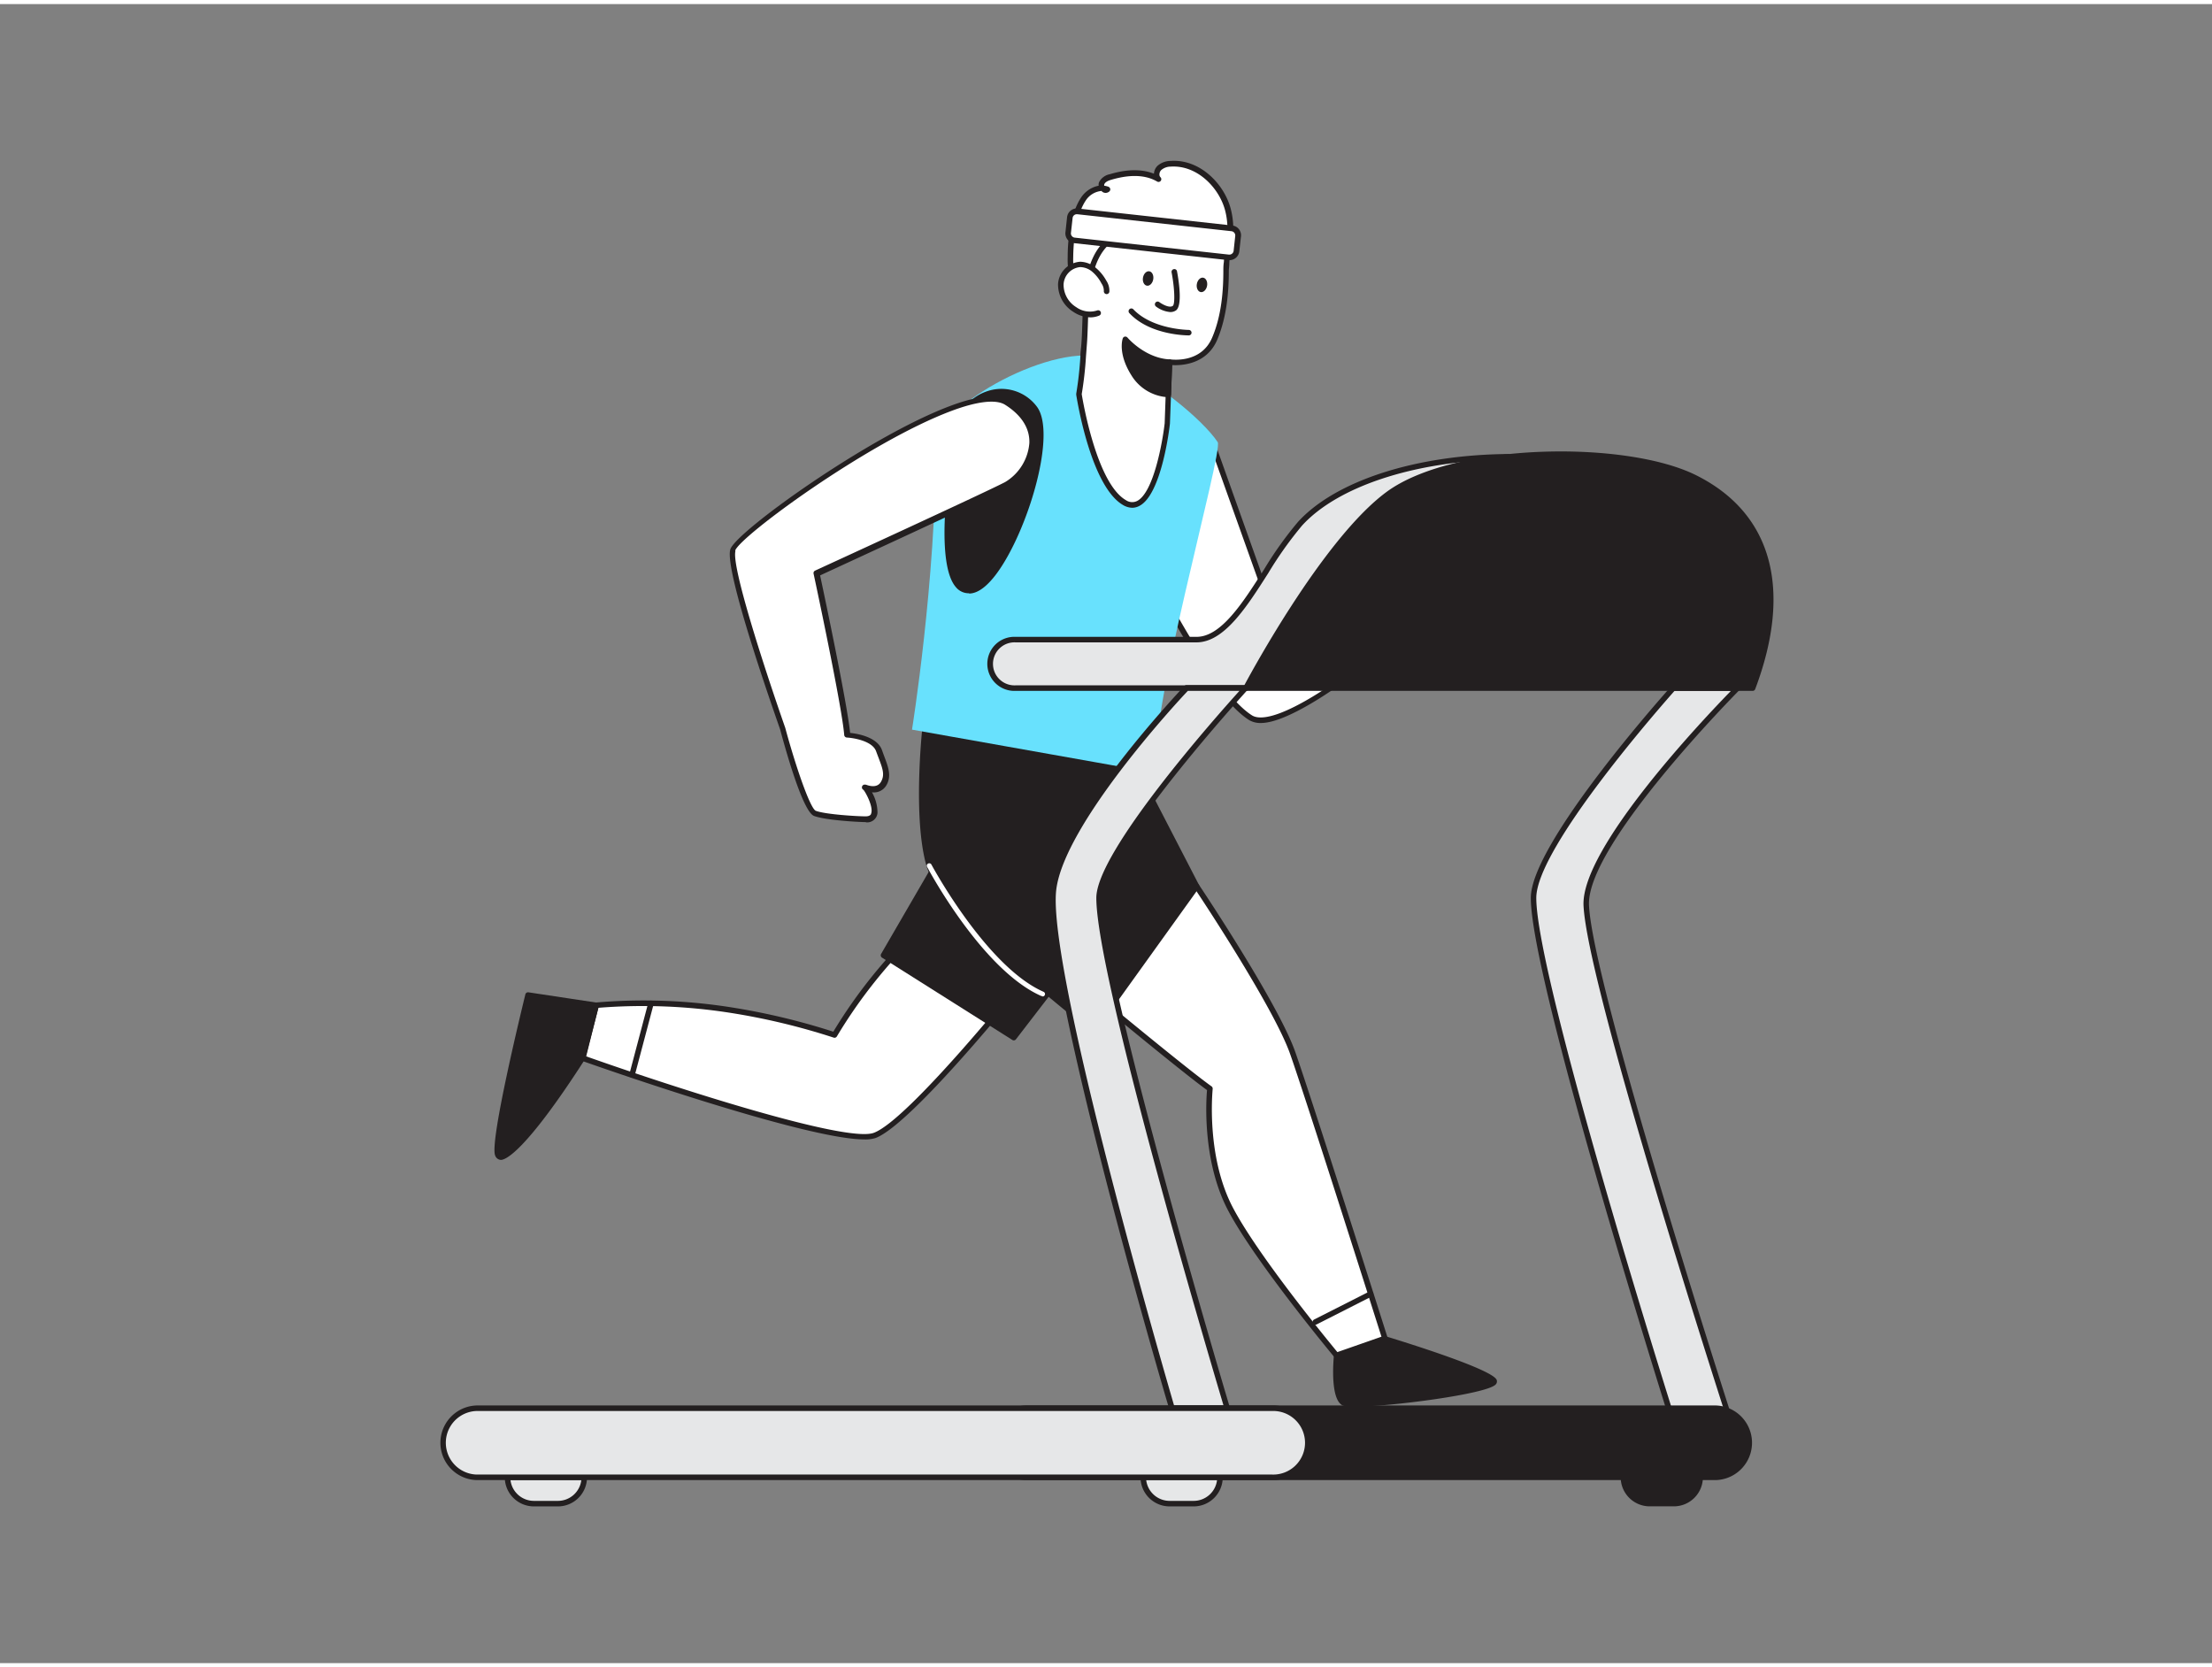 <svg xmlns="http://www.w3.org/2000/svg" viewBox="0 0 400 300" width="406" height="306" class="illustration styles_illustrationTablet__1DWOa"><rect x="0" y="0" width="400" height="300" fill="#808080" stroke="none"/><g id="_379_fitness_flatline" data-name="#379_fitness_flatline"><path d="M203.73,56.94a15.77,15.77,0,0,1-3.14-.88c-3.38-1.35-6.31-4.26-6.89-7.86a14.74,14.74,0,0,1-.13-2.4c0-3.25.49-7.75,2.34-10.55.94-1.42,2.79-2.39,4.38-1.77-.55.42-1.32-.44-1.08-1.09a2.27,2.27,0,0,1,1.61-1.14c2.85-.87,6.1-1.13,8.67.38a1.47,1.47,0,0,1,.15-2,3.21,3.21,0,0,1,2.08-.75c4.77-.31,9.11,3.65,10.33,8.27s-.15,9.6-2.55,13.73a14.65,14.65,0,0,1-4.76,5.3c-2.05,1.27-3.8.94-6.08,1A23.27,23.27,0,0,1,203.73,56.94Z" fill="#fff"></path><path d="M207.39,57.73a21.89,21.89,0,0,1-3.74-.3,16.22,16.22,0,0,1-3.24-.9c-3.87-1.55-6.63-4.71-7.2-8.25a14.07,14.07,0,0,1-.14-2.48c0-3.33.49-7.9,2.43-10.83a5,5,0,0,1,3.18-2.13,1.21,1.21,0,0,1,.06-.62,2.74,2.74,0,0,1,1.93-1.45c2.2-.67,5.26-1.18,8-.1a2.17,2.17,0,0,1,.64-1.42,3.61,3.61,0,0,1,2.4-.89c5.25-.36,9.65,4.13,10.84,8.64,1.13,4.27.21,9.28-2.6,14.11A15.1,15.1,0,0,1,215,56.59a8.48,8.48,0,0,1-4.95,1.08l-1.36,0Zm-8.18-23.94a3.8,3.8,0,0,0-2.88,1.74c-1.9,2.86-2.23,7.67-2.26,10.28a13,13,0,0,0,.13,2.31c.5,3.15,3.08,6.08,6.58,7.48a14.9,14.9,0,0,0,3,.84,21.72,21.72,0,0,0,4.82.26l1.41,0a7.52,7.52,0,0,0,4.43-.93,14.16,14.16,0,0,0,4.58-5.13c2.68-4.6,3.57-9.35,2.51-13.36s-5-8.2-9.82-7.89A2.65,2.65,0,0,0,210,30a1.15,1.15,0,0,0-.34.81.68.68,0,0,0,.18.49.49.49,0,0,1,.06.66.5.5,0,0,1-.65.13c-2.66-1.56-6-1-8.27-.33-.52.15-1.13.39-1.29.84a.32.32,0,0,0,0,.25,3.1,3.1,0,0,1,.77.19.53.53,0,0,1,.31.4.49.49,0,0,1-.19.46,1,1,0,0,1-1.3,0Z" fill="#231f20"></path><path d="M167.3,166.07c0,.67-7.54,5.94-16.39,20.35a119.71,119.71,0,0,0-18.79-4.52,99.63,99.63,0,0,0-24.27-.86l-2.5,9.56s46.22,16.38,52.75,14,27.24-28.3,27.24-28.3" fill="#fff"></path><path d="M156.29,205.3c-10.83,0-49.35-13.6-51.11-14.23a.49.49,0,0,1-.31-.59l2.49-9.56a.53.53,0,0,1,.43-.38,101.39,101.39,0,0,1,24.41.87,122,122,0,0,1,18.49,4.41,90.56,90.56,0,0,1,14.89-18.6,15.38,15.38,0,0,0,1.23-1.26.5.5,0,0,1,.46-.39.48.48,0,0,1,.53.47c0,.4-.28.69-1.53,1.9a89.93,89.93,0,0,0-14.94,18.74.49.49,0,0,1-.58.21A120.72,120.72,0,0,0,132,182.4a102.19,102.19,0,0,0-23.8-.9L106,190.28c16.06,5.68,47,15.66,52,13.83,6.33-2.33,26.81-27.88,27-28.14a.5.5,0,1,1,.78.62c-.85,1.07-20.87,26-27.46,28.46A6.15,6.15,0,0,1,156.29,205.3Zm10.51-39.2Z" fill="#231f20"></path><polygon points="175.22 145.37 159.76 172.01 183.32 186.89 198.77 166.82 175.22 145.37" fill="#231f20"></polygon><path d="M183.32,187.39a.5.5,0,0,1-.26-.08L159.5,172.43a.5.5,0,0,1-.17-.67l15.46-26.64a.53.53,0,0,1,.35-.25.51.51,0,0,1,.41.13l23.55,21.46a.49.49,0,0,1,.06.67l-15.44,20.06A.51.51,0,0,1,183.32,187.39Zm-22.89-15.55,22.78,14.39,14.88-19.35-22.75-20.73Z" fill="#231f20"></path><path d="M196.89,178.48s17.42,14.46,21.91,17.63c0,0-1.37,12.14,3.73,21.8s19.57,26.94,19.57,26.94l8.91-1.74s-14.15-44.66-17.26-53.47-17.37-30.12-17.37-30.12Z" fill="#fff"></path><path d="M242.1,245.35a.53.53,0,0,1-.39-.18c-.14-.17-14.56-17.43-19.62-27-4.67-8.84-4-19.85-3.82-21.79-4.79-3.45-21.53-17.35-21.7-17.49a.47.47,0,0,1-.18-.36.5.5,0,0,1,.15-.38l19.49-19a.52.52,0,0,1,.4-.14.51.51,0,0,1,.36.22c.59.88,14.34,21.47,17.43,30.24s17.13,53,17.27,53.48a.54.54,0,0,1-.05.41.49.49,0,0,1-.33.23l-8.92,1.74Zm-44.47-66.9c2.71,2.24,17.43,14.41,21.45,17.25a.52.52,0,0,1,.21.47c0,.12-1.28,12.1,3.68,21.51,4.7,8.9,17.6,24.55,19.32,26.62l8.08-1.57c-1.62-5.09-14.2-44.74-17.09-52.92-2.79-7.9-14.82-26.25-17-29.51Z" fill="#231f20"></path><path d="M167.31,130.66s-1.79,16.48.73,25.11,29.71,29.67,29.71,29.67l18.63-25.92L205.23,138Z" fill="#231f20"></path><path d="M197.75,185.94a.47.47,0,0,1-.3-.1c-1.12-.86-27.36-21.26-29.89-29.93s-.82-24.63-.74-25.31a.45.45,0,0,1,.2-.34.49.49,0,0,1,.39-.09l37.92,7.29a.5.5,0,0,1,.34.26l11.15,21.57a.49.49,0,0,1,0,.52l-18.62,25.93a.5.5,0,0,1-.34.2Zm-30-54.69c-.27,2.9-1.44,16.82.77,24.38,2.27,7.8,25.73,26.44,29.13,29.1l18.14-25.25L204.9,138.4Z" fill="#231f20"></path><path d="M107.85,181l-12.34-1.85S89.1,205.5,90,208c1.5,4,15.33-17.39,15.33-17.39Z" fill="#231f20"></path><path d="M90.59,209h-.06a1.17,1.17,0,0,1-1-.82c-1-2.57,4.81-26.39,5.47-29.1a.5.5,0,0,1,.56-.38l12.33,1.86a.51.51,0,0,1,.41.62l-2.5,9.56a.35.35,0,0,1-.06.14C94.79,207.88,91.31,209,90.59,209Zm5.3-29.25c-2.47,10.16-6,26.39-5.4,28.08.06.17.12.17.15.18h0c1.77,0,8.56-8.88,14.2-17.6l2.34-9Z" fill="#231f20"></path><path d="M241.66,244.33s-.76,7.8,1.37,8.66,28-2.13,27.1-4-19.88-7.63-19.88-7.63Z" fill="#231f20"></path><path d="M244.89,253.64a6.91,6.91,0,0,1-2-.19c-2.35-.95-1.8-7.8-1.67-9.17a.51.51,0,0,1,.33-.42l8.59-3a.47.47,0,0,1,.31,0c4.5,1.37,19.26,6,20.18,7.89a.78.78,0,0,1-.17.87C268.8,251.37,251.19,253.64,244.89,253.64Zm-2.76-8.94c-.26,3.07-.1,7.35,1.09,7.83,2.28.93,24.21-2,26.34-3.45-1.25-1.2-10.55-4.51-19.3-7.18Z" fill="#231f20"></path><path d="M114.29,194.1h-.12a.5.5,0,0,1-.36-.61l3.42-12.92a.51.51,0,0,1,.61-.35.5.5,0,0,1,.36.61l-3.42,12.91A.5.5,0,0,1,114.29,194.1Z" fill="#231f20"></path><path d="M237.86,238.81a.5.5,0,0,1-.45-.27.51.51,0,0,1,.22-.67l10-5.07a.49.49,0,1,1,.45.88l-10,5.08A.44.44,0,0,1,237.86,238.81Z" fill="#231f20"></path><path d="M219.38,79.93l10.77,30.21a188.69,188.69,0,0,1,23.87-11s-.87-5.8,1.74-8.19,4.77-3.76,5.06-3.07,1.32,2.73,1.32,2.73,2.48-3.42,3.93-2.73,2.75,8.77,2.74,10.92-35.25,35-42.76,30.18-18.48-27.31-18.48-27.31" fill="#fff"></path><path d="M228,130a4,4,0,0,1-2.17-.56c-7.54-4.8-18.21-26.59-18.66-27.51a.5.5,0,0,1,.9-.44c.11.22,11,22.46,18.3,27.11,1,.65,2.8.5,5.26-.45,12.42-4.8,36.15-27.24,36.73-29.36,0-2.65-1.46-10-2.45-10.42-.74-.35-2.41,1.33-3.32,2.57a.49.49,0,0,1-.85-.07c0-.08-.92-1.84-1.27-2.62-.45.09-1.88.87-4.32,3.11s-1.59,7.69-1.59,7.75a.49.49,0,0,1-.31.54,189.69,189.69,0,0,0-23.8,11,.5.5,0,0,1-.43,0,.5.5,0,0,1-.3-.3L218.91,80.1a.51.51,0,0,1,.31-.64.48.48,0,0,1,.63.3l10.57,29.65a198.74,198.74,0,0,1,23.06-10.59c-.15-1.4-.45-6,1.94-8.24,1.49-1.36,4.14-3.62,5.3-3.36a.77.77,0,0,1,.56.46c.17.41.63,1.34,1,2,.9-1.08,2.67-2.9,4-2.25,1.94.91,3,9.88,3,11.38,0,2.17-21.05,21.62-33.62,28.47C232.39,129.07,229.83,130,228,130Z" fill="#231f20"></path><path d="M262.17,90.16a39.5,39.5,0,0,1,1.67,4.15,8.19,8.19,0,0,1,.46,4.21c-.29,1.39-1.37,2.64-2.59,2.53-1.39-.12-2.28-1.83-2.64-3.42" fill="#fff"></path><path d="M261.86,101.56h-.19c-2.1-.19-2.89-3-3.08-3.81a.5.5,0,0,1,.37-.6.49.49,0,0,1,.6.38c.3,1.33,1.06,2.93,2.19,3s1.83-1,2.06-2.14a8,8,0,0,0-.44-4c-.46-1.41-1.07-2.78-1.65-4.1a.5.5,0,0,1,.25-.66.49.49,0,0,1,.66.25,44.86,44.86,0,0,1,1.69,4.2,8.87,8.87,0,0,1,.47,4.47C264.48,100.1,263.31,101.56,261.86,101.56Z" fill="#231f20"></path><path d="M227,116h0a.5.5,0,0,1-.46-.53c.24-3.14,3.23-5.59,3.36-5.69a.5.5,0,0,1,.63.78s-2.78,2.29-3,5A.5.5,0,0,1,227,116Z" fill="#231f20"></path><path d="M209.25,139.08l-44.33-7.88s4.34-27.08,4.31-51.27c0-7.57,22-19.09,30.56-15.82s17.8,11.16,20.41,15.1C221.28,80.83,207,130.66,209.25,139.08Z" fill="#68e1fd"></path><path d="M172.22,84.12s-3.49,22.14,3.08,21.92S191.56,78.79,187.06,73,171.34,69.42,172.22,84.12Z" fill="#231f20"></path><path d="M175.2,106.54a3,3,0,0,1-2.33-1.09c-3.72-4.21-1.34-20.12-1.15-21.35-.41-7.11,2-12.36,6.53-14a8,8,0,0,1,9.21,2.64c2.93,3.78.31,15.54-3.79,24.27-1.66,3.53-4.95,9.47-8.36,9.58Zm5.88-36a7,7,0,0,0-2.48.45c-4.08,1.54-6.28,6.44-5.88,13.11v.11c0,.17-2.58,16.66.9,20.59a2.1,2.1,0,0,0,1.66.76c2.07-.07,4.87-3.44,7.49-9,3.91-8.33,6.48-19.92,3.9-23.25A7.07,7.07,0,0,0,181.08,70.53Z" fill="#231f20"></path><path d="M132.51,98.73c-1.12,3.71,9.05,32.29,9.05,32.29s3.94,14.62,5.83,15.33,7.69,1.08,9.18,1.08c3.45,0,.28-5.65-.16-5.75,0,0,2.3,1.06,3.35-.66s.1-3.42-.8-6-5.75-2.82-5.75-2.82c-.41-5.3-5.55-29.23-5.55-29.23s30.67-14.08,34.37-16,8.32-9.67,0-14.86S133.64,95,132.51,98.73Z" fill="#fff"></path><path d="M156.57,147.92c-1.32,0-7.3-.34-9.36-1.11s-5.2-12.17-6.14-15.65c-1-2.91-10.17-28.81-9-32.57h0c1-3.16,25-20.38,39.7-25.9,5.08-1.91,8.63-2.26,10.57-1,4.17,2.6,5,5.69,4.88,7.81a10,10,0,0,1-4.92,7.91c-3.5,1.86-30.4,14.23-34,15.9.67,3.14,4.85,22.86,5.43,28.48,1.27.13,4.91.72,5.76,3.11.14.4.28.77.41,1.13.76,2,1.36,3.63.35,5.29a2.6,2.6,0,0,1-2.57,1.21,7.53,7.53,0,0,1,1,3.71,1.87,1.87,0,0,1-2.08,1.72ZM133,98.88c-.79,2.6,5,20.55,9,32,1.87,6.94,4.52,14.63,5.53,15,1.79.66,7.51,1,9,1h0c.82,0,1-.38,1-.52.44-1.18-1-3.86-1.4-4.28a.49.49,0,0,1-.24-.6.5.5,0,0,1,.58-.33l.1,0h0c.07,0,1.91.85,2.71-.47s.29-2.51-.42-4.42c-.14-.36-.28-.74-.43-1.14-.65-1.85-4-2.42-5.29-2.49a.51.51,0,0,1-.48-.46c-.4-5.21-5.48-28.93-5.54-29.17a.5.5,0,0,1,.28-.56c.31-.14,30.7-14.09,34.35-16a9.06,9.06,0,0,0,4.39-7.06c.1-2.67-1.43-5.07-4.41-6.94-1.63-1-5-.63-9.69,1.13-15.18,5.69-38.34,22.77-39.1,25.26Z" fill="#231f20"></path><path d="M188.51,179.38a.39.39,0,0,1-.18,0c-10.6-4.64-20.28-22.6-20.68-23.37a.42.42,0,0,1,.18-.59.44.44,0,0,1,.6.18c.1.18,9.94,18.45,20.26,23a.44.44,0,0,1-.18.85Z" fill="#fff"></path><path d="M221.54,41.83c-.74-1.41-3.42-1.14-5-1.33a41,41,0,0,0-8.42-.46A13.7,13.7,0,0,0,200.38,43C195.65,47,196.51,56,196,61.72c-.25,2.92-.39,5.91-.92,8.8v.08c.18,1.14,2.68,16.35,8.23,19.56,5.76,3.32,7.71-14.29,7.71-14.29l.42-11.13s6,1,8.18-4.27a32.44,32.44,0,0,0,2.05-12.23C221.73,46.66,222.27,43.23,221.54,41.83Z" fill="#fff"></path><path d="M204.75,91.08a3.39,3.39,0,0,1-1.66-.49c-5.68-3.29-8.2-18.22-8.47-19.92a1.92,1.92,0,0,1,0-.24,64.1,64.1,0,0,0,.75-6.76c0-.67.1-1.33.16-2,.09-1.13.14-2.4.18-3.74.18-5.33.4-12,4.35-15.34a14.13,14.13,0,0,1,8.06-3.06,41.7,41.7,0,0,1,8.52.46c.34,0,.73.06,1.15.08,1.55.08,3.49.17,4.19,1.52.61,1.17.45,3.39.32,5.18,0,.56-.08,1.07-.09,1.46,0,3.58-.32,8.23-2.08,12.43-1.92,4.56-6.56,4.71-8.17,4.62l-.4,10.6c-.06.55-1.47,12.81-5.54,14.87A2.75,2.75,0,0,1,204.75,91.08Zm-9.14-20.55h0c.1.63,2.6,16.08,8,19.18a2,2,0,0,0,2,.15c3-1.51,4.61-10.66,5-14.06L211,64.73a.48.48,0,0,1,.19-.37.49.49,0,0,1,.39-.11c.23,0,5.63.83,7.64-4,1.7-4,2-8.56,2-12.05,0-.41,0-.94.09-1.53.12-1.57.28-3.72-.2-4.64h0c-.44-.84-2.06-.91-3.36-1-.44,0-.86,0-1.22-.08a40.62,40.62,0,0,0-8.32-.46,13.33,13.33,0,0,0-7.49,2.82c-3.62,3.09-3.83,9.48-4,14.61-.05,1.36-.09,2.64-.19,3.8l-.15,2A65.28,65.28,0,0,1,195.61,70.53Z" fill="#231f20"></path><path d="M211.26,70.59A7.81,7.81,0,0,1,205,66.87c-2.35-3.75-1.49-6.2-1.49-6.2a12,12,0,0,0,8,4.07Z" fill="#231f20"></path><path d="M211.25,71.09a8.27,8.27,0,0,1-6.68-4c-2.46-3.92-1.58-6.52-1.54-6.63a.49.49,0,0,1,.38-.33.52.52,0,0,1,.48.18S207,64,211.5,64.25a.49.49,0,0,1,.48.51l-.22,5.85a.5.5,0,0,1-.5.48Zm0-.5h0Zm-7.41-8.82a8.82,8.82,0,0,0,1.57,4.84,7.29,7.29,0,0,0,5.36,3.45l.18-4.85A12.26,12.26,0,0,1,203.85,61.77Z" fill="#231f20"></path><path d="M212.35,48.4s1.11,5.78,0,6.56-3-.69-3-.69" fill="#fff"></path><path d="M211.6,55.69a5,5,0,0,1-2.56-1,.5.5,0,1,1,.6-.8c.43.32,1.8,1.14,2.44.68.43-.31.33-3.2-.22-6.06a.5.5,0,0,1,.4-.58.48.48,0,0,1,.58.39c.35,1.84,1,6.2-.18,7.07A1.79,1.79,0,0,1,211.6,55.69Z" fill="#231f20"></path><ellipse cx="207.61" cy="49.61" rx="1.32" ry="0.94" transform="translate(122.98 245.58) rotate(-80.08)" fill="#231f20"></ellipse><ellipse cx="217.34" cy="50.77" rx="1.32" ry="0.94" transform="translate(129.9 256.12) rotate(-80.08)" fill="#231f20"></ellipse><path d="M200.11,52a2.86,2.86,0,0,0-.49-1.68,7.88,7.88,0,0,0-1.73-2.2,4,4,0,0,0-2.56-1,3.81,3.81,0,0,0-3.5,3.58,5.3,5.3,0,0,0,2.53,4.6,4.73,4.73,0,0,0,4.22.63" fill="#fff"></path><path d="M197.18,56.65a5.7,5.7,0,0,1-3.09-1,5.81,5.81,0,0,1-2.76-5.06,4.31,4.31,0,0,1,4-4h0a4.51,4.51,0,0,1,2.85,1.12A8.06,8.06,0,0,1,200.05,50a3.3,3.3,0,0,1,.56,2,.5.5,0,0,1-.56.44.51.51,0,0,1-.44-.56,2.32,2.32,0,0,0-.43-1.37,7,7,0,0,0-1.61-2.06,3.49,3.49,0,0,0-2.24-.89,3.31,3.31,0,0,0-3,3.11,4.78,4.78,0,0,0,2.31,4.15,4.24,4.24,0,0,0,3.76.58.5.5,0,0,1,.37.93A4.28,4.28,0,0,1,197.18,56.65Z" fill="#231f20"></path><path d="M215,59.91c-.28,0-7,0-10.75-4a.5.5,0,1,1,.72-.69c3.51,3.65,10,3.7,10,3.7a.51.51,0,0,1,.5.5A.5.5,0,0,1,215,59.91Z" fill="#231f20"></path><rect x="193.22" y="39.01" width="30.59" height="5.26" rx="1.27" transform="translate(5.81 -22.58) rotate(6.29)" fill="#fff"></rect><path d="M222.31,46.3h-.2l-27.88-3.07a1.77,1.77,0,0,1-1.56-2l.29-2.69a1.77,1.77,0,0,1,2-1.57l27.88,3.07a1.76,1.76,0,0,1,1.19.65,1.79,1.79,0,0,1,.38,1.3l-.3,2.7A1.78,1.78,0,0,1,222.31,46.3ZM194.72,38a.76.76,0,0,0-.76.69l-.3,2.69a.77.77,0,0,0,.68.85l27.88,3.07h0a.78.78,0,0,0,.86-.68l.29-2.69a.78.78,0,0,0-.68-.86L194.81,38Z" fill="#231f20"></path><path d="M225.28,123.69H183.65a4.39,4.39,0,0,1-4.39-4.39h0a4.39,4.39,0,0,1,4.39-4.38h32.73c7.12,0,12.47-14.12,18.72-21S255,82,272.7,81.86Z" fill="#e6e7e8"></path><path d="M225.28,124.19H183.65a4.89,4.89,0,1,1,0-9.77h32.73c4.43,0,8.35-6.15,12.14-12.09a67,67,0,0,1,6.21-8.71c6.78-7.43,21.33-12.13,38-12.26h0a.48.48,0,0,1,.46.32.5.5,0,0,1-.13.55l-47.41,41.83A.53.53,0,0,1,225.28,124.19Zm-41.63-8.77a3.89,3.89,0,1,0,0,7.77h41.44l46.26-40.81c-15.8.36-29.47,4.88-35.89,11.91a67.76,67.76,0,0,0-6.1,8.58c-3.93,6.17-8,12.55-13,12.55Z" fill="#231f20"></path><path d="M302.59,123.69s-25.28,28.14-25.28,37.94c0,15,25.28,95,25.28,95H313s-25.57-79-26.16-93.66c-.46-11.33,27.35-39.24,27.35-39.24Z" fill="#e6e7e8"></path><path d="M313,257.09h-10.4a.5.5,0,0,1-.48-.35c-1-3.27-25.3-80.22-25.3-95.11,0-9.87,24.37-37.12,25.4-38.27a.5.5,0,0,1,.38-.17h11.59a.5.5,0,0,1,.46.31.49.49,0,0,1-.1.54c-.28.28-27.66,27.89-27.21,38.87.58,14.44,25.88,92.73,26.14,93.52a.51.51,0,0,1-.07.45A.52.52,0,0,1,313,257.09Zm-10-1h9.35c-2.62-8.14-25.4-79.11-26-93.13-.42-10.44,21.92-33.91,26.66-38.77H302.81c-2.07,2.33-25,28.33-25,37.44C277.81,175.86,301.14,250.31,303,256.09Z" fill="#231f20"></path><path d="M225.28,123.69s-26.51,28.94-26.51,37.94c0,15,23.15,92.28,23.15,92.28h-10s-23.2-78.79-21.44-93.75c1.49-12.68,24.08-36.47,24.08-36.47Z" fill="#e6e7e8"></path><path d="M221.92,254.41h-10a.49.49,0,0,1-.48-.36c-1-3.22-23.21-79.06-21.46-94,1.5-12.7,23.29-35.78,24.22-36.76a.51.51,0,0,1,.36-.15h10.7a.51.51,0,0,1,.46.3.49.49,0,0,1-.09.54c-.26.29-26.38,28.89-26.38,37.6,0,14.74,22.9,91.37,23.13,92.14a.47.47,0,0,1-.08.44A.48.48,0,0,1,221.92,254.41Zm-9.61-1h8.94c-2.38-8-23-77.45-23-91.78,0-8.33,21.45-32.53,25.88-37.44H214.8c-2,2.08-22.41,24.19-23.8,36C189.33,174.39,210.62,247.61,212.31,253.41Z" fill="#231f20"></path><rect x="179.18" y="253.91" width="137.39" height="12.49" rx="6.24" fill="#231f20"></rect><path d="M310.33,266.9H185.42a6.75,6.75,0,0,1,0-13.49H310.33a6.75,6.75,0,0,1,0,13.49ZM185.42,254.41a5.75,5.75,0,0,0,0,11.49H310.33a5.75,5.75,0,1,0,0-11.49Z" fill="#231f20"></path><path d="M293.57,266.4h13.87a0,0,0,0,1,0,0v0a4.76,4.76,0,0,1-4.76,4.76h-4.36a4.76,4.76,0,0,1-4.76-4.76v0a0,0,0,0,1,0,0Z" fill="#231f20"></path><path d="M302.68,271.65h-4.36a5.26,5.26,0,0,1-5.25-5.25.5.5,0,0,1,.5-.5h13.87a.5.5,0,0,1,.5.5A5.26,5.26,0,0,1,302.68,271.65Zm-8.59-4.75a4.27,4.27,0,0,0,4.23,3.76h4.36a4.28,4.28,0,0,0,4.24-3.76Z" fill="#231f20"></path><path d="M206.74,266.4h13.87a0,0,0,0,1,0,0v0a4.76,4.76,0,0,1-4.76,4.76H211.5a4.76,4.76,0,0,1-4.76-4.76v0A0,0,0,0,1,206.74,266.4Z" fill="#e6e7e8"></path><path d="M215.86,271.66H211.5a5.27,5.27,0,0,1-5.26-5.26.5.5,0,0,1,.5-.5h13.87a.5.5,0,0,1,.5.5A5.26,5.26,0,0,1,215.86,271.66Zm-8.59-4.76a4.27,4.27,0,0,0,4.23,3.76h4.36a4.26,4.26,0,0,0,4.22-3.76Z" fill="#231f20"></path><path d="M91.78,266.4h13.87a0,0,0,0,1,0,0v0a4.76,4.76,0,0,1-4.76,4.76H96.54a4.76,4.76,0,0,1-4.76-4.76v0a0,0,0,0,1,0,0Z" fill="#e6e7e8"></path><path d="M100.9,271.66H96.54a5.27,5.27,0,0,1-5.26-5.26.5.5,0,0,1,.5-.5h13.87a.5.5,0,0,1,.5.5A5.26,5.26,0,0,1,100.9,271.66Zm-8.59-4.76a4.27,4.27,0,0,0,4.23,3.76h4.36a4.26,4.26,0,0,0,4.22-3.76Z" fill="#231f20"></path><path d="M225.28,123.69s14-26.46,25.73-35.08,42.36-9.52,55.44-3,17.24,19.92,10.41,38.06Z" fill="#231f20"></path><path d="M316.86,124.19H225.28a.49.49,0,0,1-.42-.24.5.5,0,0,1,0-.49c.58-1.09,14.19-26.66,25.88-35.25,12.11-8.91,43.21-9.4,56-3,13.69,6.84,17.47,20.58,10.65,38.68A.5.5,0,0,1,316.86,124.19Zm-90.74-1h90.39c6.45-17.39,2.81-30.57-10.28-37.11-12.52-6.26-43-5.8-54.92,2.93C240.88,96.67,228.47,118.87,226.12,123.19Z" fill="#231f20"></path><rect x="79.89" y="253.91" width="156.39" height="12.49" rx="6.24" fill="#e6e7e8"></rect><path d="M230,266.9H86.13a6.75,6.75,0,0,1,0-13.49H230a6.75,6.75,0,1,1,0,13.49ZM86.13,254.41a5.75,5.75,0,0,0,0,11.49H230a5.75,5.75,0,1,0,0-11.49Z" fill="#231f20"></path></g></svg>